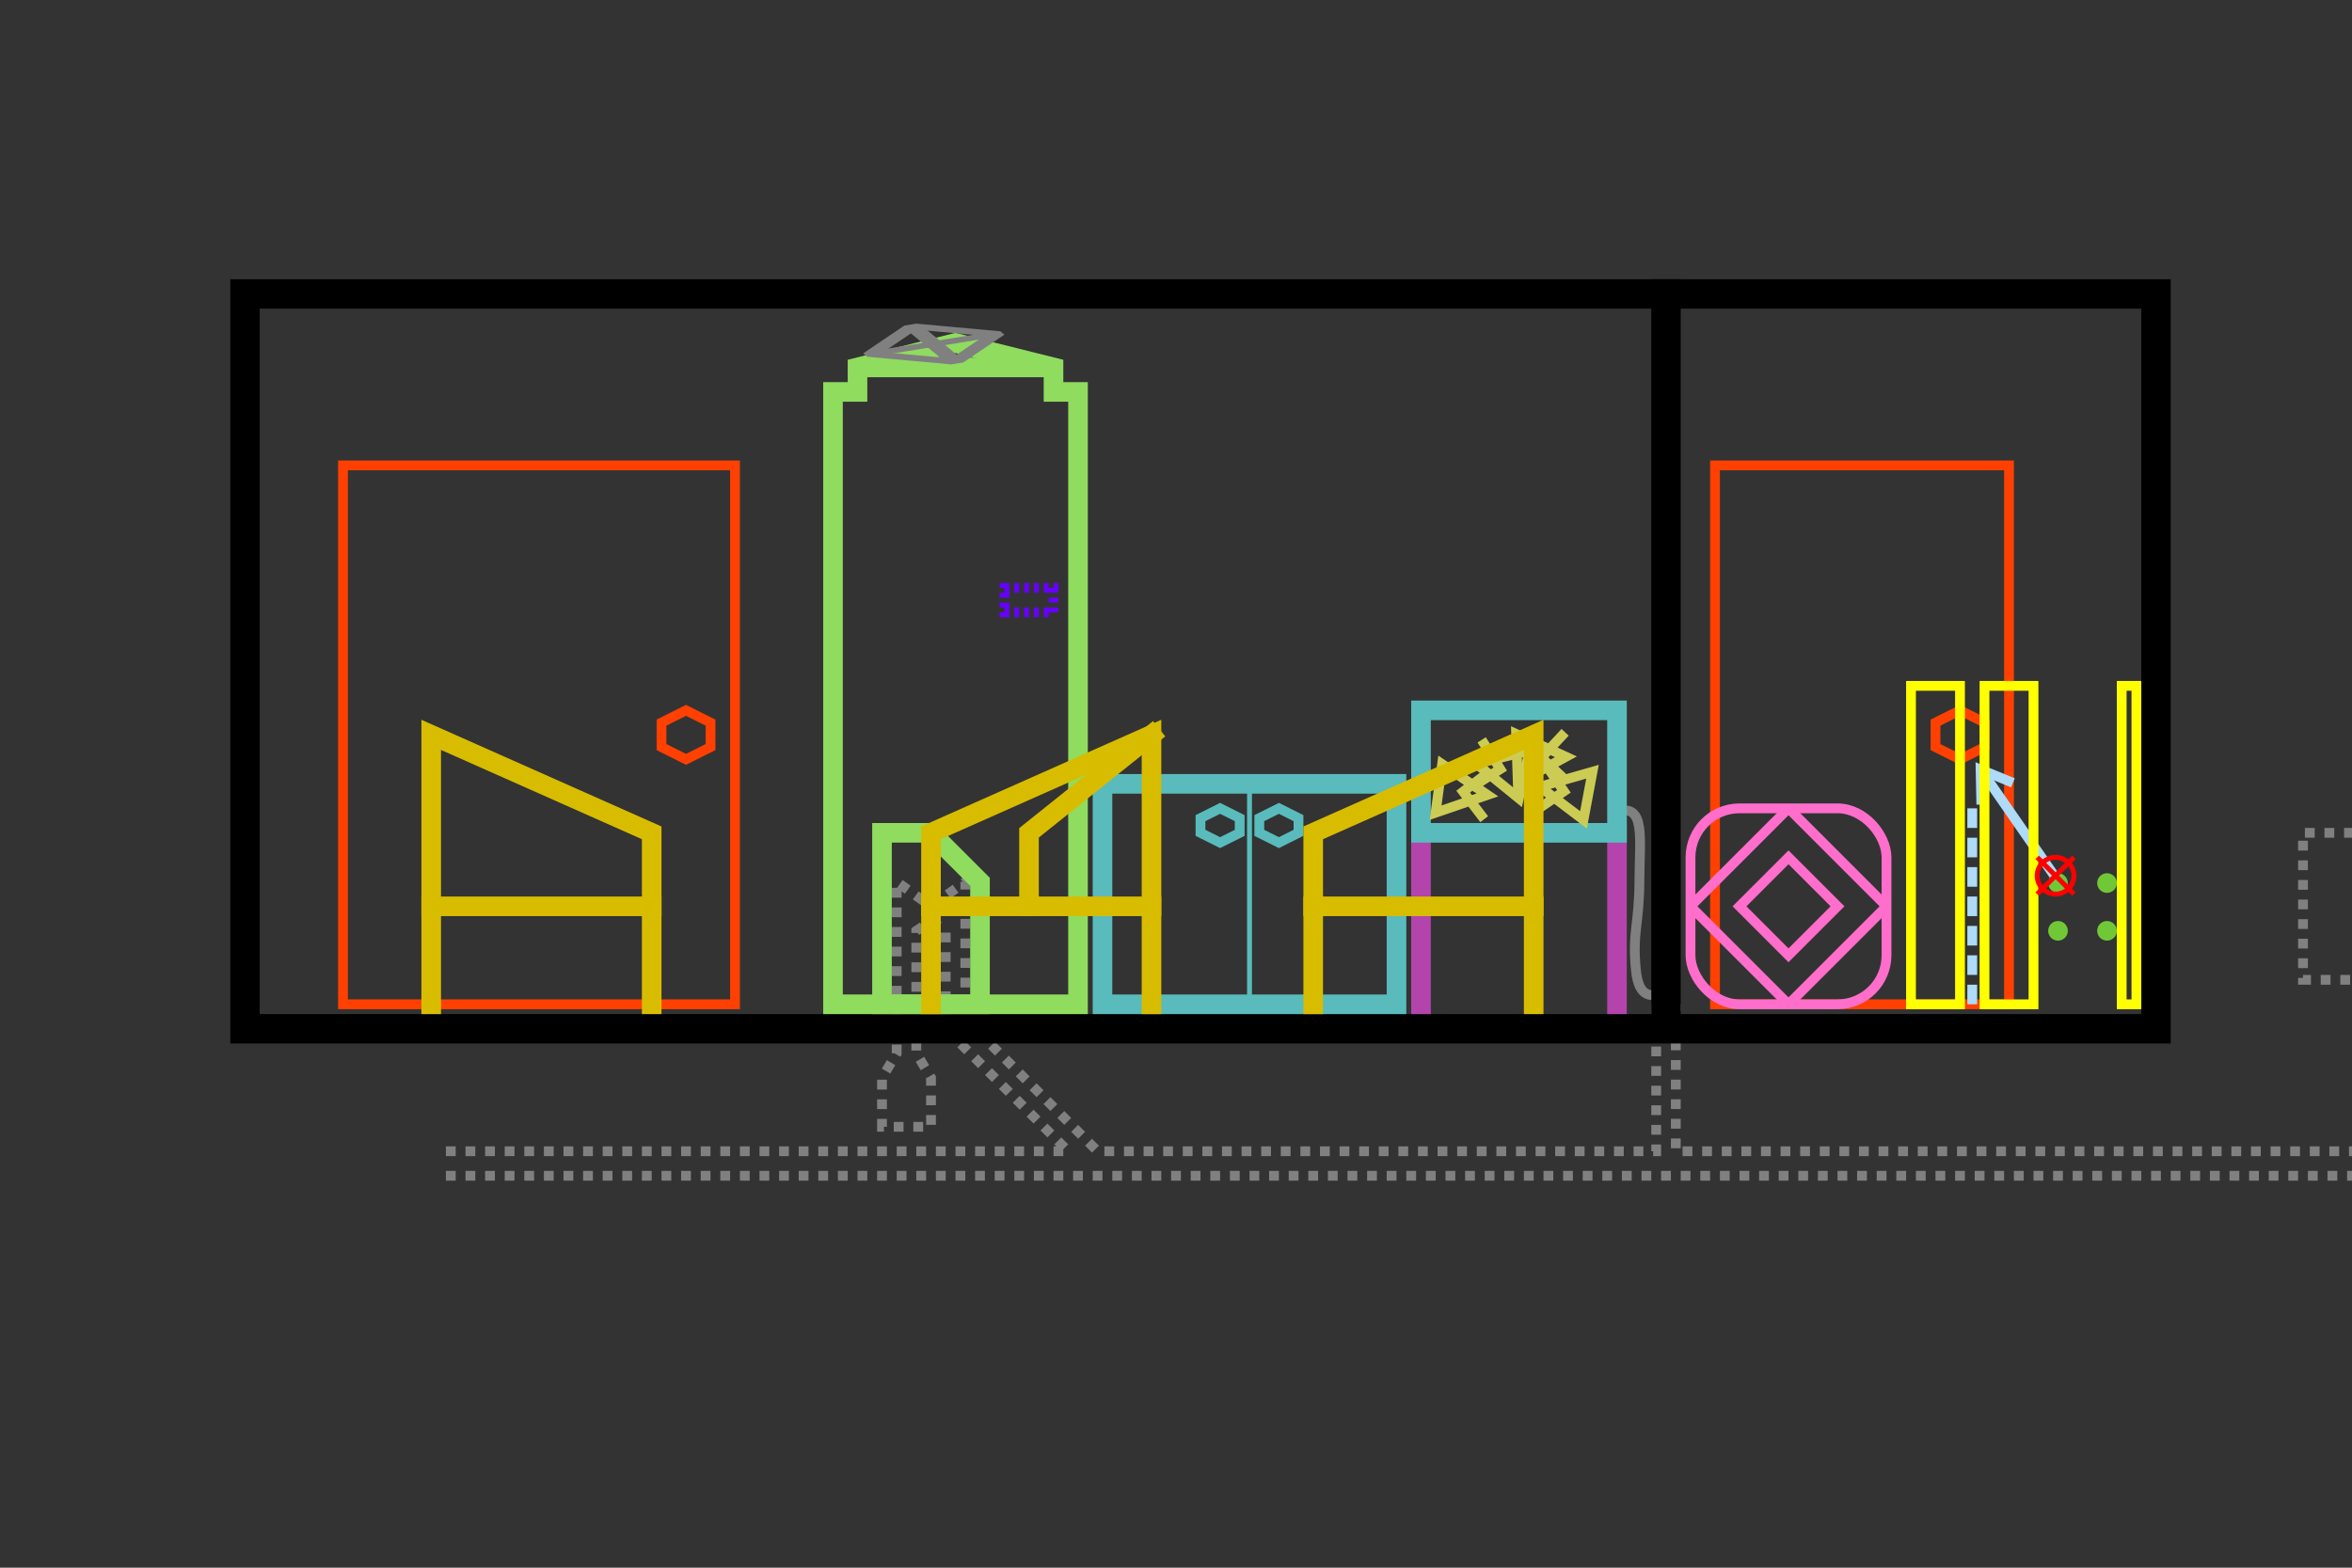 <?xml version="1.0" encoding="UTF-8" standalone="no"?>
<!-- Created with Inkscape (http://www.inkscape.org/) -->

<svg
   xmlns:dc="http://purl.org/dc/elements/1.1/"
   xmlns:cc="http://creativecommons.org/ns#"
   xmlns:rdf="http://www.w3.org/1999/02/22-rdf-syntax-ns#"
   xmlns:svg="http://www.w3.org/2000/svg"
   xmlns="http://www.w3.org/2000/svg"
   xmlns:xlink="http://www.w3.org/1999/xlink"
   xmlns:sodipodi="http://sodipodi.sourceforge.net/DTD/sodipodi-0.dtd"
   xmlns:inkscape="http://www.inkscape.org/namespaces/inkscape"
   width="480"
   height="320"
   id="svg2"
   version="1.1"
   inkscape:version="0.48.0 r9654"
   sodipodi:docname="itnas368.svg"
   inkscape:export-xdpi="90"
   inkscape:export-ydpi="90"
   inkscape:export-filename="itnas366.png">
  <rect width="100%" height="100%" fill="#333333" stroke="none"/>
  <defs
     id="defs4">
    <marker
       inkscape:stockid="Arrow1Mend"
       orient="auto"
       refY="0.0"
       refX="0.0"
       id="Arrow1Mend"
       style="overflow:visible;">
      <path
         id="path4078"
         d="M 0.0,0.0 L 5.0,-5.0 L -12.5,0.0 L 5.0,5.0 L 0.0,0.0 z "
         style="fill-rule:evenodd;stroke:#000000;stroke-width:1.0pt;marker-start:none;"
         transform="scale(0.4) rotate(180) translate(10,0)" />
    </marker>
    <marker
       inkscape:stockid="Arrow2Mstart"
       orient="auto"
       refY="0.0"
       refX="0.0"
       id="Arrow2Mstart"
       style="overflow:visible">
      <path
         id="path4093"
         style="font-size:12.0;fill-rule:evenodd;stroke-width:0.625;stroke-linejoin:round"
         d="M 8.719,4.034 L -2.207,0.016 L 8.719,-4.002 C 6.973,-1.63 6.983,1.616 8.719,4.034 z "
         transform="scale(0.6) translate(0,0)" />
    </marker>
    <inkscape:perspective
       sodipodi:type="inkscape:persp3d"
       inkscape:vp_x="0 : 160 : 1"
       inkscape:vp_y="0 : 1000 : 0"
       inkscape:vp_z="480 : 160 : 1"
       inkscape:persp3d-origin="240 : 106.66667 : 1"
       id="perspective8" />
  </defs>
  <sodipodi:namedview
     id="base"
     pagecolor="#ffffff"
     bordercolor="#666666"
     borderopacity="1.0"
     inkscape:pageopacity="1"
     inkscape:pageshadow="2"
     inkscape:zoom="1"
     inkscape:cx="174.72025"
     inkscape:cy="65.838177"
     inkscape:document-units="px"
     inkscape:current-layer="g3346"
     showgrid="false"
     inkscape:snap-nodes="true"
     inkscape:snap-global="true"
     inkscape:snap-grids="true"
     showguides="true"
     inkscape:window-width="1280"
     inkscape:window-height="998"
     inkscape:window-x="1276"
     inkscape:window-y="-4"
     inkscape:window-maximized="1"
     inkscape:object-nodes="false"
     inkscape:object-paths="false"
     inkscape:snap-intersection-paths="false">
    <inkscape:grid
       empspacing="5"
       visible="true"
       enabled="true"
       snapvisiblegridlinesonly="true"
       type="xygrid"
       id="grid2816" />
  </sodipodi:namedview>
  <g
     inkscape:label="Layer 1"
     inkscape:groupmode="layer"
     id="layer1"
     style="display:inline">
    <path
       id="path4528"
       style="color:#000000;fill:none;stroke:#808080;stroke-width:2;stroke-linecap:butt;stroke-linejoin:miter;stroke-miterlimit:4;stroke-opacity:1;stroke-dasharray:2, 2;stroke-dashoffset:3;marker:none;visibility:visible;display:inline;overflow:visible;enable-background:accumulate"
       d="m 90,240 410,0 m -410,-5 128,0 -25,-25 0,-20 -3,-2 -3,2 0,25 3,5 0,10 -10,0 0,-10 3,-5 0,-35 7,5 7,-5 0,28 27,27 114,0 0,-29 4,0 0,29 158,0 0,-35 -30,0 0,-30 80,0"
       inkscape:connector-curvature="0"
       sodipodi:nodetypes="cccccccccccccccccccccccccccc" />
    <rect
       style="color:#000000;fill:none;stroke:#000000;stroke-width:6;stroke-linecap:square;stroke-linejoin:miter;stroke-miterlimit:4;stroke-opacity:1;stroke-dasharray:none;stroke-dashoffset:0;marker:none;visibility:visible;display:inline;overflow:visible;enable-background:accumulate"
       id="rect3110"
       width="390"
       height="150"
       x="50"
       y="60" />
    <rect
       style="color:#000000;fill:none;stroke:#59bbbc;stroke-width:4;stroke-linecap:butt;stroke-linejoin:miter;stroke-miterlimit:4;stroke-opacity:1;stroke-dasharray:none;stroke-dashoffset:0;marker:none;visibility:visible;display:inline;overflow:visible;enable-background:accumulate"
       id="rect3100"
       width="60"
       height="45"
       x="225"
       y="160" />
    <path
       style="color:#000000;fill:none;stroke:#b344ac;stroke-width:4;stroke-linecap:square;stroke-linejoin:round;stroke-miterlimit:4;stroke-opacity:1;stroke-dasharray:none;stroke-dashoffset:0;marker:none;visibility:visible;display:inline;overflow:visible;enable-background:accumulate"
       d="m 330,170 0,35 m -40,0 0,-35"
       id="rect3104"
       inkscape:connector-curvature="0"
       sodipodi:nodetypes="cccc" />
    <path
       sodipodi:nodetypes="cssc"
       inkscape:connector-curvature="0"
       id="path3312-1"
       d="m 340,202.629 c -2.854,0.888 -5.55,1.304 -6.134,-4.57 -0.79,-7.95 0.684,-9.161 0.713,-18.586 0.025,-8.22 1.305,-15.597 -4.579,-13.769"
       style="color:#000000;fill:none;stroke:#808080;stroke-width:2;stroke-linecap:butt;stroke-linejoin:miter;stroke-miterlimit:4;stroke-opacity:1;stroke-dasharray:none;stroke-dashoffset:0;marker:none;visibility:visible;display:inline;overflow:visible;enable-background:accumulate" />
    <rect
       style="color:#000000;fill:none;stroke:#59bbbc;stroke-width:4;stroke-linecap:butt;stroke-linejoin:miter;stroke-miterlimit:4;stroke-opacity:1;stroke-dasharray:none;stroke-dashoffset:0;marker:none;visibility:visible;display:inline;overflow:visible;enable-background:accumulate"
       id="rect3102"
       width="40"
       height="25"
       x="290"
       y="145" />
    <rect
       style="color:#000000;fill:none;stroke:#ff4000;stroke-width:2;stroke-linecap:butt;stroke-linejoin:miter;stroke-miterlimit:4;stroke-opacity:1;stroke-dasharray:none;stroke-dashoffset:0;marker:none;visibility:visible;display:inline;overflow:visible;enable-background:accumulate"
       id="rect3106"
       width="80"
       height="110"
       x="70"
       y="95" />
    <g
       id="g3368"
       transform="translate(0,205)">
      <path
         style="color:#000000;fill:none;stroke:#8fdc5e;stroke-width:4;stroke-linecap:butt;stroke-linejoin:miter;stroke-miterlimit:4;stroke-opacity:1;stroke-dashoffset:0;marker:none;visibility:visible;display:inline;overflow:visible;enable-background:accumulate"
         d="m 180,-35 10,0 10,10 0,25 -20,0 z"
         id="rect3124"
         inkscape:connector-curvature="0"
         sodipodi:nodetypes="cccccc" />
      <path
         style="color:#000000;fill:none;stroke:#8fdc5e;stroke-width:4;stroke-linecap:butt;stroke-linejoin:miter;stroke-miterlimit:4;stroke-opacity:1;stroke-dashoffset:0;marker:none;visibility:visible;display:inline;overflow:visible;enable-background:accumulate"
         d="m 170,-125 5,0 0,-5 20,-5 20,5 0,5 5,0 0,125 -50,0 z"
         id="rect3098"
         inkscape:connector-curvature="0"
         sodipodi:nodetypes="cccccccccc" />
      <path
         style="color:#000000;fill:none;stroke:#6600ff;stroke-width:2;stroke-linecap:butt;stroke-linejoin:miter;stroke-miterlimit:4;stroke-opacity:1;stroke-dasharray:1, 1;stroke-dashoffset:0;marker:none;visibility:visible;display:inline;overflow:visible;enable-background:accumulate"
         d="m 205,-85 10,0 0,5 -10,0 z"
         id="rect3122"
         inkscape:connector-curvature="0" />
      <path
         style="color:#000000;fill:none;stroke:#8fdc5e;stroke-width:4;stroke-linecap:butt;stroke-linejoin:miter;stroke-miterlimit:4;stroke-opacity:1;stroke-dasharray:none;stroke-dashoffset:0;marker:none;visibility:visible;display:inline;overflow:visible;enable-background:accumulate"
         d="m 215,-130 -40,0"
         id="path4507"
         inkscape:connector-curvature="0"
         sodipodi:nodetypes="cc" />
    </g>
    <g
       id="g3346"
       style="color:#000000;fill:none;stroke:#d8bc00;stroke-width:4;stroke-linecap:square;stroke-linejoin:miter;stroke-miterlimit:4;stroke-opacity:1;stroke-dasharray:none;stroke-dashoffset:0;marker:none;visibility:visible;display:inline;overflow:visible;enable-background:accumulate"
       transform="translate(0,205)">
      <path
         sodipodi:nodetypes="cccc"
         inkscape:connector-curvature="0"
         id="path3200"
         d="m 190,0 0,-35 45,-20 0,55"
         style="color:#000000;fill:none;stroke:#d8bc00;stroke-width:4;stroke-linecap:square;stroke-linejoin:miter;stroke-miterlimit:4;stroke-opacity:1;stroke-dasharray:none;stroke-dashoffset:0;marker:none;visibility:visible;display:inline;overflow:visible;enable-background:accumulate" />
      <path
         id="path3198"
         d="m 190,-20 45,0"
         style="color:#000000;fill:none;stroke:#d8bc00;stroke-width:4;stroke-linecap:square;stroke-linejoin:miter;stroke-miterlimit:4;stroke-opacity:1;stroke-dasharray:none;stroke-dashoffset:0;marker:none;visibility:visible;display:inline;overflow:visible;enable-background:accumulate"
         inkscape:connector-curvature="0" />
      <path
         sodipodi:nodetypes="ccc"
         inkscape:connector-curvature="0"
         id="path3114"
         d="m 235,-55 -25,20 0,15"
         style="color:#000000;fill:none;stroke:#d8bc00;stroke-width:4;stroke-linecap:butt;stroke-linejoin:miter;stroke-miterlimit:4;stroke-opacity:1;stroke-dasharray:none;stroke-dashoffset:0;marker:none;visibility:visible;display:inline;overflow:visible;enable-background:accumulate" />
    </g>
    <path
       style="color:#000000;fill:none;stroke:#59bbbc;stroke-width:1;stroke-linecap:butt;stroke-linejoin:miter;stroke-miterlimit:4;stroke-opacity:1;stroke-dasharray:none;stroke-dashoffset:0;marker:none;visibility:visible;display:inline;overflow:visible;enable-background:accumulate"
       d="m 255,205 0,-45"
       id="rect3120"
       inkscape:connector-curvature="0"
       sodipodi:nodetypes="cc" />
    <path
       sodipodi:nodetypes="ccccccc"
       inkscape:connector-curvature="0"
       id="path3126"
       d="m 261,165 -4,2 0,3 4,2 4,-2 0,-3 z"
       style="color:#000000;fill:none;stroke:#59bbbc;stroke-width:2;stroke-linecap:butt;stroke-linejoin:miter;stroke-miterlimit:4;stroke-opacity:1;stroke-dasharray:none;stroke-dashoffset:0;marker:none;visibility:visible;display:inline;overflow:visible;enable-background:accumulate" />
    <use
       x="0"
       y="0"
       xlink:href="#path3126"
       id="use3130"
       transform="translate(-12,0)"
       width="480"
       height="320" />
    <path
       style="color:#000000;fill:none;stroke:#000000;stroke-width:6;stroke-linecap:square;stroke-linejoin:miter;stroke-miterlimit:4;stroke-opacity:1;stroke-dasharray:none;stroke-dashoffset:0;marker:none;visibility:visible;display:inline;overflow:visible;enable-background:accumulate"
       d="M 340,205 340,60"
       id="path3269"
       inkscape:connector-curvature="0"
       sodipodi:nodetypes="cc" />
    <rect
       y="95"
       x="350"
       height="110"
       width="60"
       id="rect3271"
       style="color:#000000;fill:none;stroke:#ff4000;stroke-width:2;stroke-linecap:butt;stroke-linejoin:miter;stroke-miterlimit:4;stroke-opacity:1;stroke-dasharray:none;stroke-dashoffset:0;marker:none;visibility:visible;display:inline;overflow:visible;enable-background:accumulate" />
    <g
       style="color:#000000;fill:none;stroke:#d8bc00;stroke-width:4;stroke-linecap:square;stroke-linejoin:miter;stroke-miterlimit:4;stroke-opacity:1;stroke-dasharray:none;stroke-dashoffset:0;marker:none;visibility:visible;display:inline;overflow:visible;enable-background:accumulate"
       id="g4211"
       transform="matrix(-1,0,0,1,323,205)">
      <path
         style="color:#000000;fill:none;stroke:#d8bc00;stroke-width:4;stroke-linecap:square;stroke-linejoin:miter;stroke-miterlimit:4;stroke-opacity:1;stroke-dasharray:none;stroke-dashoffset:0;marker:none;visibility:visible;display:inline;overflow:visible;enable-background:accumulate"
         d="m 190,0 0,-35 45,-20 0,55"
         id="path4213"
         inkscape:connector-curvature="0"
         sodipodi:nodetypes="cccc" />
      <path
         style="color:#000000;fill:none;stroke:#d8bc00;stroke-width:4;stroke-linecap:square;stroke-linejoin:miter;stroke-miterlimit:4;stroke-opacity:1;stroke-dasharray:none;stroke-dashoffset:0;marker:none;visibility:visible;display:inline;overflow:visible;enable-background:accumulate"
         d="m 190,-20 45,0"
         id="path4215"
         inkscape:connector-curvature="0" />
    </g>
    <g
       style="stroke:#808080;stroke-width:1.902;stroke-linejoin:bevel;stroke-miterlimit:4;stroke-opacity:1;stroke-dasharray:none"
       transform="matrix(0.841,-0.568,1.715,0.156,-1231.897,-30.167)"
       id="g4258">
      <rect
         style="color:#000000;fill:none;stroke:#808080;stroke-width:1.902;stroke-linecap:butt;stroke-linejoin:bevel;stroke-miterlimit:4;stroke-opacity:1;stroke-dasharray:none;stroke-dashoffset:0;marker:none;visibility:visible;display:inline;overflow:visible;enable-background:accumulate"
         id="rect4260"
         width="10"
         height="10"
         x="40"
         y="70"
         transform="translate(0,732.362)" />
      <path
         style="fill:none;stroke:#808080;stroke-width:1.902;stroke-linecap:butt;stroke-linejoin:bevel;stroke-miterlimit:4;stroke-opacity:1;stroke-dasharray:none"
         d="M 40,70 50,80"
         id="path4262"
         transform="translate(0,732.362)"
         sodipodi:nodetypes="cc"
         inkscape:connector-curvature="0" />
      <path
         style="fill:none;stroke:#808080;stroke-width:1.902;stroke-linecap:butt;stroke-linejoin:bevel;stroke-miterlimit:4;stroke-opacity:1;stroke-dasharray:none"
         d="M 50,70 40,80"
         id="path4264"
         transform="translate(0,732.362)"
         sodipodi:nodetypes="cc"
         inkscape:connector-curvature="0" />
    </g>
    <path
       id="path3748-6"
       style="fill:none;stroke:#cccc55;stroke-width:2;stroke-linecap:butt;stroke-linejoin:miter;stroke-miterlimit:4;stroke-opacity:1;stroke-dasharray:none;display:inline"
       d="m 312.141,153.198 -10.847,2.709 8.675,7.053 z m -11.933,7.589 5.967,-3.795 -3.795,-5.967"
       inkscape:connector-curvature="0" />
    <path
       inkscape:connector-curvature="0"
       d="m 292.983,165.886 10.576,-3.626 -9.247,-6.285 z m 11.241,-8.582 -5.62,4.291 4.291,5.62"
       style="fill:none;stroke:#cccc55;stroke-width:2;stroke-linecap:butt;stroke-linejoin:miter;stroke-miterlimit:4;stroke-opacity:1;stroke-dasharray:none;display:inline"
       id="path4149-1" />
    <path
       inkscape:connector-curvature="0"
       d="m 309.757,159.814 9.826,-5.334 -10.163,-4.66 z m 9.658,-10.331 -4.829,5.166 5.166,4.829"
       style="fill:none;stroke:#cccc55;stroke-width:2;stroke-linecap:butt;stroke-linejoin:miter;stroke-miterlimit:4;stroke-opacity:1;stroke-dasharray:none;display:inline"
       id="path4162-4" />
    <path
       id="path4164-2"
       style="fill:none;stroke:#cccc55;stroke-width:2;stroke-linecap:butt;stroke-linejoin:miter;stroke-miterlimit:4;stroke-opacity:1;stroke-dasharray:none;display:inline"
       d="m 325,157.525 -10.749,3.076 8.91,6.753 z m -11.668,7.991 5.834,-3.995 -3.995,-5.834"
       inkscape:connector-curvature="0" />
    <path
       sodipodi:type="arc"
       style="color:#000000;fill:none;stroke:#71c837;stroke-width:2;stroke-linecap:butt;stroke-linejoin:miter;stroke-miterlimit:4;stroke-opacity:1;stroke-dasharray:none;stroke-dashoffset:0;marker:none;visibility:visible;display:inline;overflow:visible;enable-background:accumulate"
       id="path4311"
       sodipodi:cx="420"
       sodipodi:cy="-15"
       sodipodi:rx="1"
       sodipodi:ry="1"
       d="m 421,-15 a 1,1 0 1 1 -2,0 1,1 0 1 1 2,0 z"
       transform="translate(0,205)" />
    <path
       d="m 421,-15 a 1,1 0 1 1 -2,0 1,1 0 1 1 2,0 z"
       sodipodi:ry="1"
       sodipodi:rx="1"
       sodipodi:cy="-15"
       sodipodi:cx="420"
       id="path4395"
       style="color:#000000;fill:none;stroke:#71c837;stroke-width:2;stroke-linecap:butt;stroke-linejoin:miter;stroke-miterlimit:4;stroke-opacity:1;stroke-dasharray:none;stroke-dashoffset:0;marker:none;visibility:visible;display:inline;overflow:visible;enable-background:accumulate"
       sodipodi:type="arc"
       transform="translate(10,205)" />
    <path
       inkscape:connector-curvature="0"
       id="path4403"
       d="M 419.126,178.576 404.023,156.786"
       style="color:#000000;fill:none;stroke:#addbf8;stroke-width:2;stroke-linecap:butt;stroke-linejoin:miter;stroke-miterlimit:4;stroke-opacity:1;stroke-dasharray:none;stroke-dashoffset:0;marker:none;visibility:visible;display:inline;overflow:visible;enable-background:accumulate"
       sodipodi:nodetypes="cc" />
    <path
       inkscape:connector-curvature="0"
       id="path4405"
       d="m 410.795,159.786 -6.588,-2.698 0.145,7.148"
       style="color:#000000;fill:none;stroke:#addbf8;stroke-width:2;stroke-linecap:butt;stroke-linejoin:miter;stroke-miterlimit:4;stroke-opacity:1;stroke-dasharray:none;stroke-dashoffset:0;marker:none;visibility:visible;display:inline;overflow:visible;enable-background:accumulate" />
    <g
       id="g4418"
       transform="translate(-625,-1315)">
      <rect
         style="color:#000000;fill:none;stroke:#ff6ecb;stroke-width:2;stroke-linecap:butt;stroke-linejoin:miter;stroke-miterlimit:4;stroke-opacity:1;stroke-dasharray:none;stroke-dashoffset:0;marker:none;visibility:visible;display:inline;overflow:visible;enable-background:accumulate"
         id="rect4420"
         width="40"
         height="40"
         x="970"
         y="1480"
         ry="10" />
      <path
         style="color:#000000;fill:none;stroke:#ff6ecb;stroke-width:2;stroke-linecap:butt;stroke-linejoin:bevel;stroke-miterlimit:4;stroke-opacity:1;stroke-dasharray:none;stroke-dashoffset:0;marker:none;visibility:visible;display:inline;overflow:visible;enable-background:accumulate"
         d="m 990,1480 20,20 -20,20 -20,-20 z"
         id="path4422"
         inkscape:connector-curvature="0" />
      <path
         sodipodi:nodetypes="ccccc"
         inkscape:connector-curvature="0"
         id="path4424"
         d="m 990,1490 10,10 -10,10 -10,-10 z"
         style="color:#000000;fill:none;stroke:#ff6ecb;stroke-width:2;stroke-linecap:butt;stroke-linejoin:miter;stroke-miterlimit:4;stroke-opacity:1;stroke-dasharray:none;stroke-dashoffset:0;marker:none;visibility:visible;display:inline;overflow:visible;enable-background:accumulate" />
    </g>
    <path
       style="color:#000000;fill:none;stroke:#addbf8;stroke-width:2;stroke-linecap:butt;stroke-linejoin:miter;stroke-miterlimit:4;stroke-opacity:1;stroke-dasharray:4, 2;stroke-dashoffset:0;marker:none;visibility:visible;display:inline;overflow:visible;enable-background:accumulate"
       d="m 402.5,165 0,40"
       id="path4428"
       inkscape:connector-curvature="0"
       sodipodi:nodetypes="cc" />
    <path
       style="color:#000000;fill:none;stroke:#ff4000;stroke-width:2;stroke-linecap:butt;stroke-linejoin:miter;stroke-miterlimit:4;stroke-opacity:1;stroke-dasharray:none;stroke-dashoffset:0;marker:none;visibility:visible;display:inline;overflow:visible;enable-background:accumulate"
       d="m 400,145 -5,2.5 0,5 5,2.5 5,-2.5 0,-5 z"
       id="path3292"
       inkscape:connector-curvature="0" />
    <rect
       y="140"
       x="390"
       height="65"
       width="10"
       id="rect4450"
       style="color:#000000;fill:none;stroke:#ffff00;stroke-width:2;stroke-linecap:butt;stroke-linejoin:miter;stroke-miterlimit:4;stroke-opacity:1;stroke-dasharray:none;stroke-dashoffset:0;marker:none;visibility:visible;display:inline;overflow:visible;enable-background:accumulate" />
    <rect
       style="color:#000000;fill:none;stroke:#ffff00;stroke-width:2;stroke-linecap:butt;stroke-linejoin:miter;stroke-miterlimit:4;stroke-opacity:1;stroke-dasharray:none;stroke-dashoffset:0;marker:none;visibility:visible;display:inline;overflow:visible;enable-background:accumulate"
       id="rect4474"
       width="10"
       height="65"
       x="405"
       y="140" />
    <rect
       style="color:#000000;fill:none;stroke:#ffff00;stroke-width:2;stroke-linecap:square;stroke-linejoin:miter;stroke-miterlimit:4;stroke-opacity:1;stroke-dasharray:none;stroke-dashoffset:0;marker:none;visibility:visible;display:inline;overflow:visible;enable-background:accumulate"
       id="rect4482"
       width="3"
       height="65"
       x="433"
       y="140" />
    <g
       transform="translate(78,205)"
       id="g4501"
       style="color:#000000;fill:none;stroke:#d8bc00;stroke-width:4;stroke-linecap:square;stroke-linejoin:miter;stroke-miterlimit:4;stroke-opacity:1;stroke-dasharray:none;stroke-dashoffset:0;marker:none;visibility:visible;display:inline;overflow:visible;enable-background:accumulate">
      <path
         sodipodi:nodetypes="cccc"
         inkscape:connector-curvature="0"
         id="path4503"
         d="m 190,0 0,-35 45,-20 0,55"
         style="color:#000000;fill:none;stroke:#d8bc00;stroke-width:4;stroke-linecap:square;stroke-linejoin:miter;stroke-miterlimit:4;stroke-opacity:1;stroke-dasharray:none;stroke-dashoffset:0;marker:none;visibility:visible;display:inline;overflow:visible;enable-background:accumulate" />
      <path
         inkscape:connector-curvature="0"
         id="path4505"
         d="m 190,-20 45,0"
         style="color:#000000;fill:none;stroke:#d8bc00;stroke-width:4;stroke-linecap:square;stroke-linejoin:miter;stroke-miterlimit:4;stroke-opacity:1;stroke-dasharray:none;stroke-dashoffset:0;marker:none;visibility:visible;display:inline;overflow:visible;enable-background:accumulate" />
    </g>
    <path
       inkscape:connector-curvature="0"
       id="path4049-4"
       d="m 140,145 -5,2.5 0,5 5,2.5 5,-2.5 0,-5 z"
       style="display:inline;color:#000000;fill:none;stroke:#ff4000;stroke-width:2;stroke-linecap:butt;stroke-linejoin:miter;stroke-miterlimit:4;stroke-opacity:1;stroke-dasharray:none;stroke-dashoffset:0;marker:none;visibility:visible;overflow:visible;enable-background:accumulate" />
    <path
       transform="translate(0,195.25)"
       d="m 421,-15 a 1,1 0 1 1 -2,0 1,1 0 1 1 2,0 z"
       sodipodi:ry="1"
       sodipodi:rx="1"
       sodipodi:cy="-15"
       sodipodi:cx="420"
       id="path4552"
       style="color:#000000;fill:none;stroke:#71c837;stroke-width:2;stroke-linecap:butt;stroke-linejoin:miter;stroke-miterlimit:4;stroke-opacity:1;stroke-dasharray:none;stroke-dashoffset:0;marker:none;visibility:visible;display:inline;overflow:visible;enable-background:accumulate"
       sodipodi:type="arc" />
    <g
       transform="matrix(0.25,0,0,0.25,318.25,-30.591)"
       id="g4397"
       style="stroke-width:2;stroke-miterlimit:4;stroke-dasharray:none">
      <path
         id="path4399"
         style="fill:none;stroke:#ff0000;stroke-width:4;stroke-linecap:butt;stroke-linejoin:miter;stroke-miterlimit:4;stroke-opacity:1;stroke-dasharray:none"
         d="m 420,822.362 -30,30 m 0,-30 30,30"
         inkscape:connector-curvature="0" />
      <path
         sodipodi:type="arc"
         style="color:#000000;fill:none;stroke:#ff0000;stroke-width:4;stroke-linecap:butt;stroke-linejoin:miter;stroke-miterlimit:4;stroke-opacity:1;stroke-dasharray:none;stroke-dashoffset:0;marker:none;visibility:visible;display:inline;overflow:visible;enable-background:accumulate"
         id="path4401"
         sodipodi:cx="405"
         sodipodi:cy="105"
         sodipodi:rx="15"
         sodipodi:ry="15"
         d="m 420,105 c 0,8.284 -6.716,15 -15,15 -8.284,0 -15,-6.716 -15,-15 0,-8.284 6.716,-15 15,-15 8.284,0 15,6.716 15,15 z"
         transform="translate(0,732.362)" />
    </g>
    <path
       transform="translate(10,195.25)"
       sodipodi:type="arc"
       style="color:#000000;fill:none;stroke:#71c837;stroke-width:2;stroke-linecap:butt;stroke-linejoin:miter;stroke-miterlimit:4;stroke-opacity:1;stroke-dasharray:none;stroke-dashoffset:0;marker:none;visibility:visible;display:inline;overflow:visible;enable-background:accumulate"
       id="path4554"
       sodipodi:cx="420"
       sodipodi:cy="-15"
       sodipodi:rx="1"
       sodipodi:ry="1"
       d="m 421,-15 a 1,1 0 1 1 -2,0 1,1 0 1 1 2,0 z" />
  </g>
  <g
     inkscape:groupmode="layer"
     id="layer4"
     inkscape:label="skel"
     style="display:none">
    <path
       style="fill:none;stroke:#000000;stroke-width:1px;stroke-linecap:butt;stroke-linejoin:miter;stroke-opacity:1"
       d="m 253.558,287.61 -15.674,-2.079"
       id="path5872"
       inkscape:connector-curvature="0" />
    <path
       style="fill:none;stroke:#000000;stroke-width:1px;stroke-linecap:butt;stroke-linejoin:miter;stroke-opacity:1"
       d="M 237.506,285.681 225.62,276.531"
       id="path5874"
       inkscape:connector-curvature="0" />
    <path
       inkscape:connector-curvature="0"
       id="path3925"
       d="m 272.18,257.599 -12.639,9.5"
       style="fill:none;stroke:#000000;stroke-width:1px;stroke-linecap:butt;stroke-linejoin:miter;stroke-opacity:1" />
    <path
       inkscape:connector-curvature="0"
       id="path3927"
       d="m 276.22,242.969 -3.804,14.51"
       style="fill:none;stroke:#000000;stroke-width:1px;stroke-linecap:butt;stroke-linejoin:miter;stroke-opacity:1" />
    <rect
       style="color:#000000;fill:none;stroke:#000000;stroke-width:1;stroke-linecap:butt;stroke-linejoin:miter;stroke-miterlimit:4;stroke-opacity:1;stroke-dasharray:none;stroke-dashoffset:0;marker:none;visibility:visible;display:inline;overflow:visible;enable-background:accumulate"
       id="rect3152"
       width="480"
       height="320"
       x="150"
       y="-90" />
  </g>
</svg>
